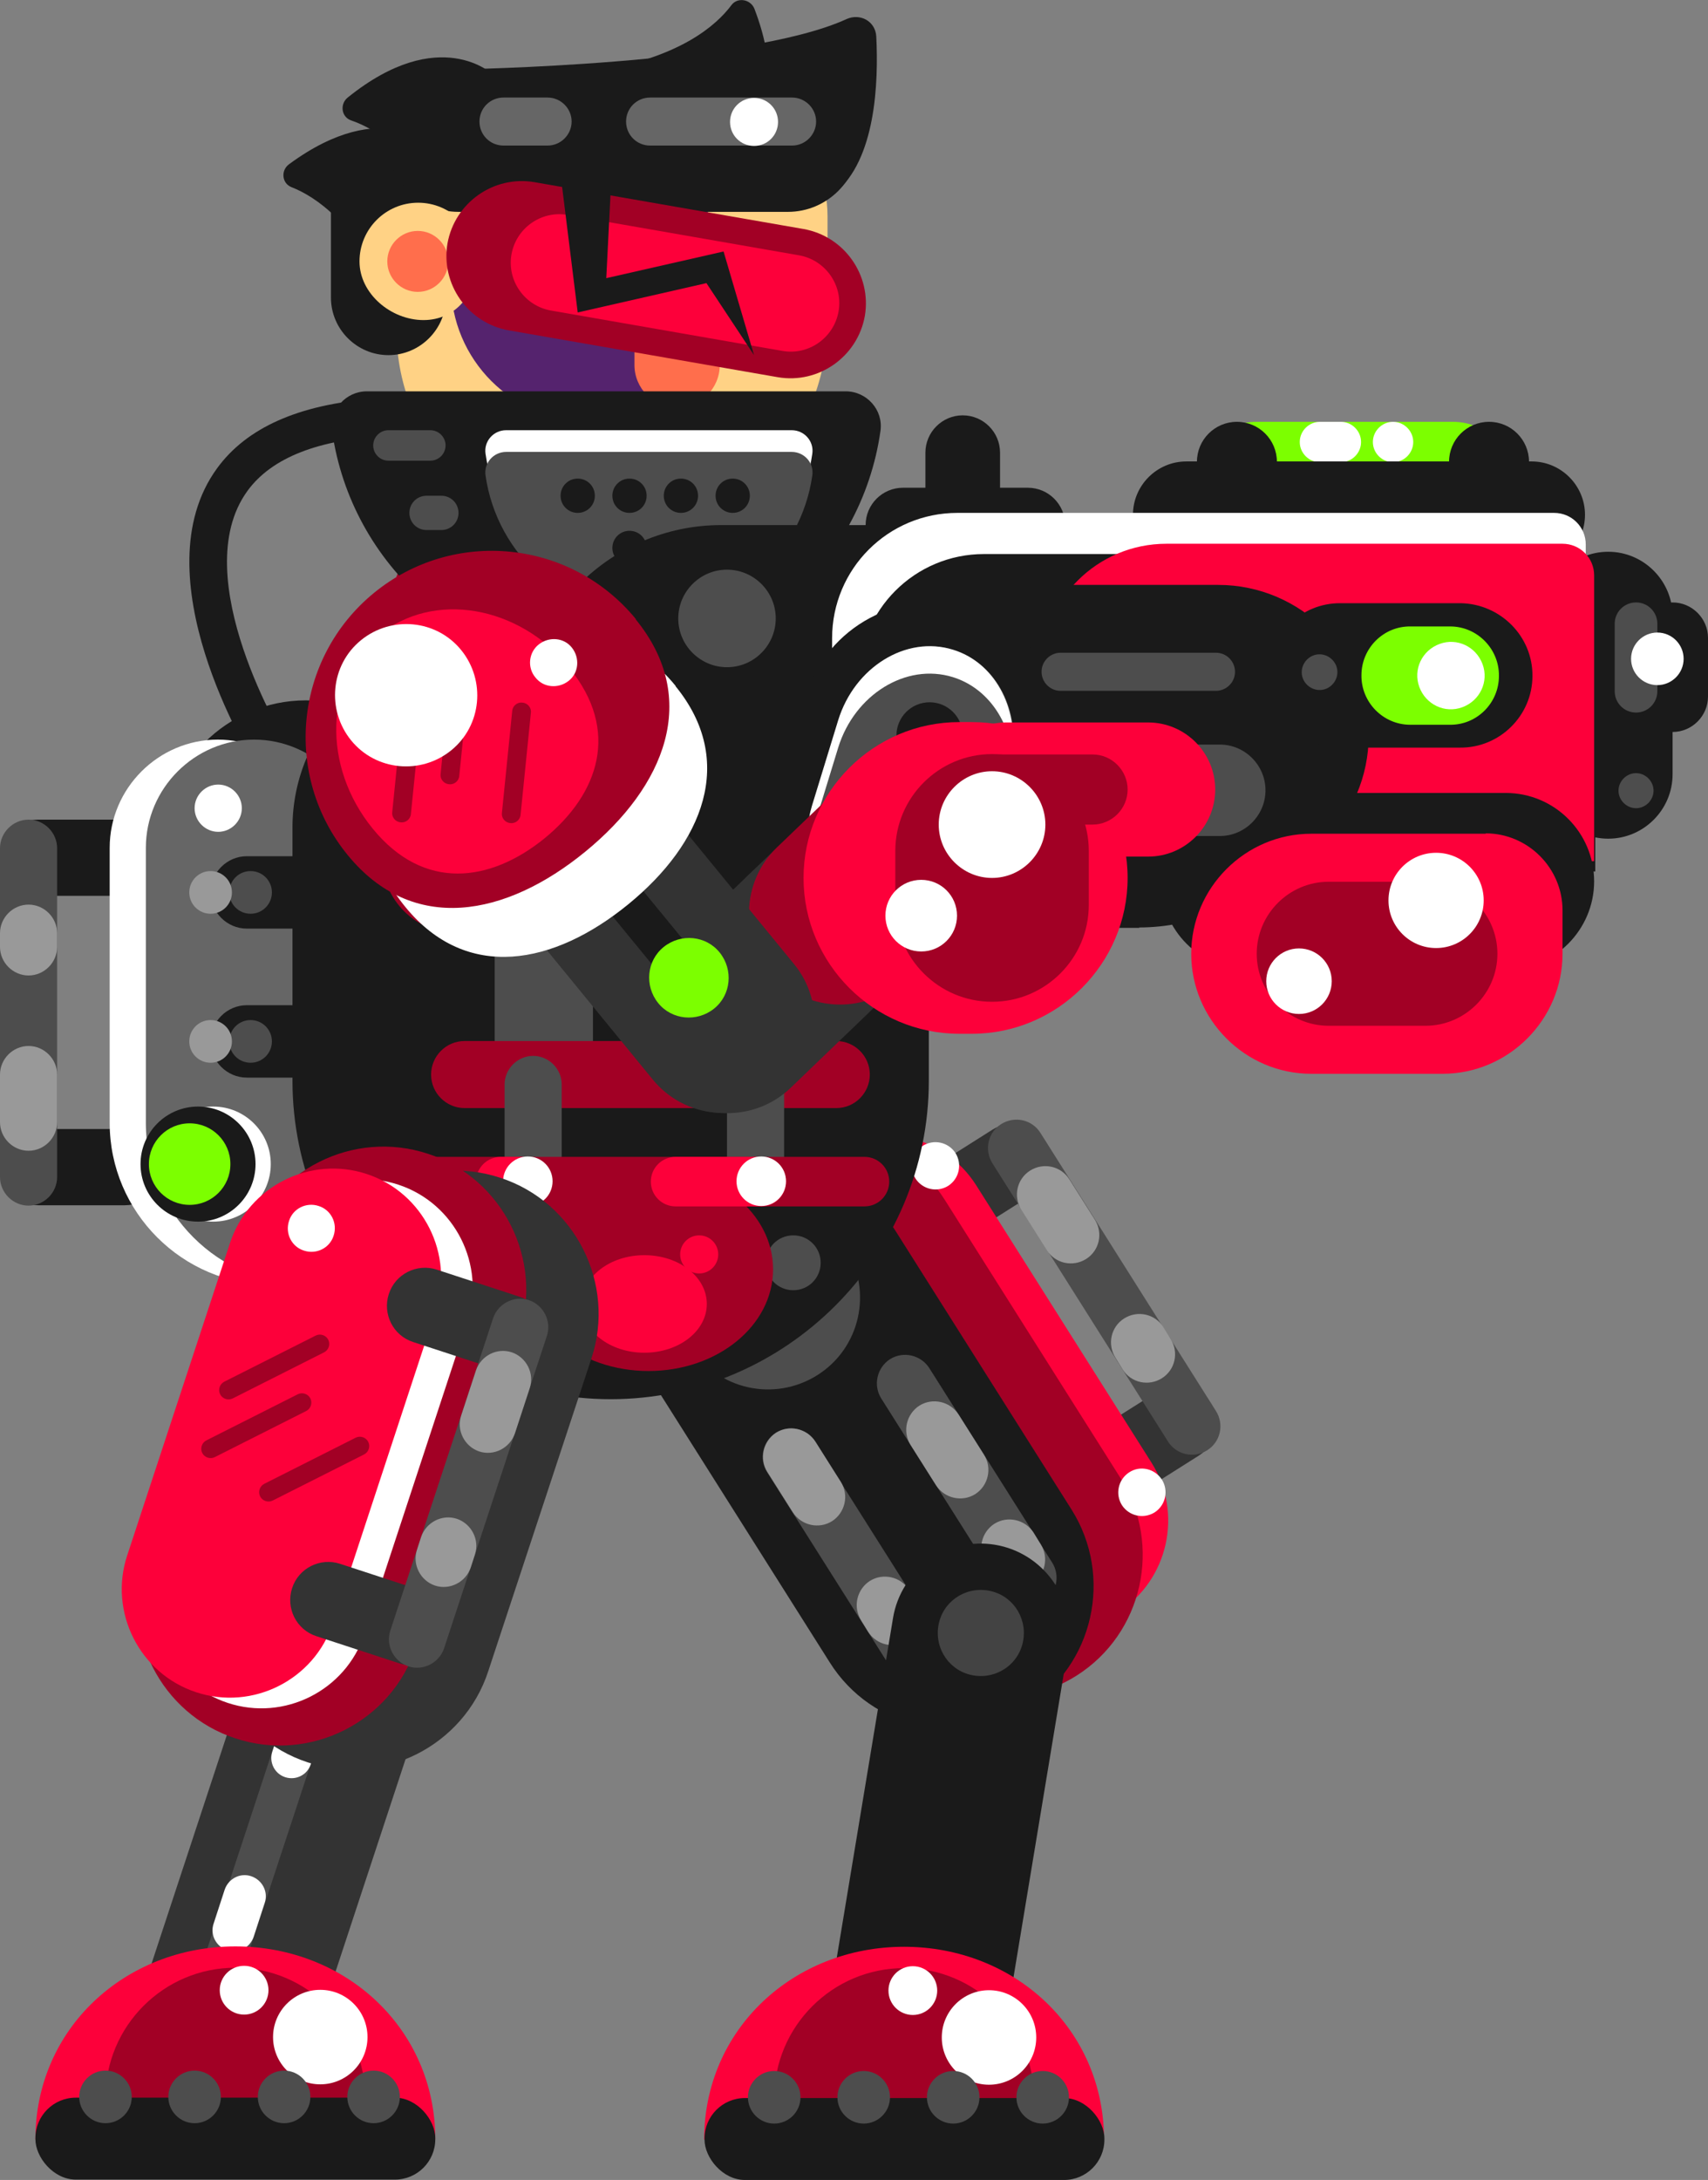 <?xml version="1.0" encoding="UTF-8"?>
<svg id="Layer_2" data-name="Layer 2" xmlns="http://www.w3.org/2000/svg" viewBox="0 0 44.85 57.21">
  <rect x="0" y="0" width="44.85" height="57.21" fill="#808080" stroke="none"/>
  <defs>
    <style>
      .cls-1 {
        fill: #55236e;
      }

      .cls-2 {
        fill: #a20025;
      }

      .cls-3 {
        fill: #fff;
      }

      .cls-4 {
        fill: #7cff00;
      }

      .cls-5 {
        fill: #ffd285;
      }

      .cls-6 {
        fill: #fd003a;
      }

      .cls-7 {
        fill: #4d4d4d;
      }

      .cls-8 {
        fill: #333;
      }

      .cls-9 {
        fill: #ff6e4c;
      }

      .cls-10 {
        fill: #999;
      }

      .cls-11 {
        fill: #434343;
      }

      .cls-12 {
        fill: #1a1a1a;
      }

      .cls-13 {
        fill: #74001b;
      }

      .cls-14 {
        fill: #666;
      }
    </style>
  </defs>
  <g id="dead">
    <g id="dead1">
      <g>
        <g>
          <path class="cls-12" d="m31.85,17.84l-.85-.08h-.11s-5.13-.51-5.13-.51c-1.31-.13-2.49.84-2.62,2.16h0c-.13,1.31.84,2.49,2.16,2.62l5.13.5h.11s.85.09.85.09c1.31.13,2.49-.84,2.62-2.16h0c.13-1.31-.84-2.49-2.16-2.62Z"/>
          <path class="cls-13" d="m33.84,18.03l-1.72-.17c-1.31-.13-2.49.84-2.62,2.16h0c-.13,1.31.84,2.49,2.16,2.62l1.72.17c1.31.13,2.49-.84,2.62-2.16h0c.13-1.31-.84-2.49-2.16-2.62Z"/>
        </g>
        <g>
          <path id="ArmOne" class="cls-12" d="m26.59,20.06h0c-.35,1.27-1.68,2.02-2.95,1.67l-10.81-3.01c-1.27-.35-2.02-1.68-1.67-2.95h0c.35-1.27,1.68-2.02,2.95-1.67l10.81,3.01c1.27.35,2.02,1.68,1.67,2.95Z"/>
          <path class="cls-7" d="m23.52,19.17h0c-.08.28-.37.44-.64.36l-2.99-.83c-.28-.08-.44-.37-.36-.64h0c.08-.28.37-.44.64-.36l2.99.83c.28.08.44.37.36.64Z"/>
          <path class="cls-3" d="m18.18,12.93c-2.44-.68-4.96.74-5.64,3.18s.74,4.96,3.18,5.64,4.06-1,4.74-3.43c.68-2.44.16-4.71-2.28-5.39Z"/>
          <path class="cls-2" d="m16.32,12.09c-2.6-.73-5.29.79-6.02,3.39s.79,5.29,3.39,6.02c2.6.73,4.33-1.06,5.06-3.66.73-2.6.17-5.03-2.43-5.75Z"/>
          <path class="cls-6" d="m15.48,13.25c-1.61-.45-3.28.49-3.73,2.1-.45,1.61.49,3.28,2.1,3.73,1.61.45,3.28-.49,3.73-2.1.45-1.61-.49-3.28-2.1-3.73Z"/>
          <path class="cls-12" d="m15.34,13.75c-1.61-.45-3.28.49-3.73,2.1-.45,1.61.49,3.28,2.1,3.73,1.61.45,3.28-.49,3.73-2.1.45-1.61-.49-3.28-2.1-3.73Z"/>
          <path class="cls-7" d="m15.04,14.82c-1.02-.28-2.08.31-2.37,1.33-.28,1.02.31,2.08,1.33,2.37,1.02.28,2.08-.31,2.37-1.33.28-1.02-.31-2.08-1.33-2.37Z"/>
          <path class="cls-12" d="m14.75,15.86c-.44-.12-.9.14-1.03.58-.12.44.14.9.58,1.03.44.12.9-.14,1.03-.58.12-.44-.14-.9-.58-1.03Z"/>
        </g>
      </g>
      <g>
        <g>
          <path class="cls-8" d="m25.21,32.55l1.93-1.22c.46-.29.6-.91.31-1.38h0c-.29-.46-.91-.6-1.38-.31l-1.93,1.22c-.46.29-.6.91-.31,1.38h0c.29.46.91.6,1.38.31Z"/>
          <path class="cls-8" d="m29.55,39.42l1.93-1.22c.46-.29.6-.91.31-1.38h0c-.29-.46-.91-.6-1.38-.31l-1.93,1.22c-.46.29-.6.91-.31,1.38h0c.29.46.91.6,1.38.31Z"/>
          <path class="cls-7" d="m31.7,38.06h0c.35-.22.45-.68.23-1.03l-4.61-7.3c-.22-.35-.68-.45-1.03-.23h0c-.35.22-.45.68-.23,1.03l4.61,7.3c.22.35.68.45,1.03.23Z"/>
          <path class="cls-10" d="m28.52,33.04h0c.35-.22.45-.68.23-1.03l-.67-1.06c-.22-.35-.68-.45-1.03-.23h0c-.35.22-.45.68-.23,1.03l.67,1.06c.22.35.68.45,1.03.23Z"/>
          <path class="cls-10" d="m30.51,36.17h0c.35-.22.45-.68.23-1.03l-.19-.31c-.22-.35-.68-.45-1.03-.23h0c-.35.22-.45.68-.23,1.03l.19.31c.22.35.68.45,1.03.23Z"/>
        </g>
        <path class="cls-6" d="m29.36,42.31h0c-1.32.83-3.08.44-3.92-.88l-4.61-7.29c-.83-1.32-.44-3.08.88-3.92h0c1.32-.83,3.08-.44,3.92.88l4.61,7.29c.83,1.32.44,3.08-.88,3.92Z"/>
        <path class="cls-2" d="m28.26,43.98h0c-1.75,1.1-4.08.58-5.18-1.17l-4.62-7.31c-1.1-1.75-.58-4.08,1.17-5.18h0c1.75-1.1,4.08-.58,5.18,1.17l4.62,7.31c1.1,1.75.58,4.08-1.17,5.18Z"/>
        <path class="cls-12" d="m26.97,44.8h0c-1.75,1.1-4.08.58-5.18-1.17l-4.62-7.31c-1.1-1.75-.58-4.08,1.17-5.18h0c1.75-1.1,4.08-.58,5.18,1.17l4.62,7.31c1.1,1.75.58,4.08-1.17,5.18Z"/>
        <path class="cls-7" d="m24.56,44.22h0c-.35.22-.81.11-1.03-.23l-3.39-5.36c-.22-.35-.11-.81.23-1.03h0c.35-.22.81-.11,1.03.23l3.39,5.36c.22.35.11.81-.23,1.03Z"/>
        <path class="cls-10" d="m21.85,39.92h0c-.35.22-.81.11-1.03-.23l-.67-1.06c-.22-.35-.11-.81.23-1.03h0c.35-.22.81-.11,1.03.23l.67,1.06c.22.35.11.81-.23,1.03Z"/>
        <path class="cls-10" d="m23.83,43.06h0c-.35.22-.81.11-1.03-.23l-.19-.31c-.22-.35-.11-.81.23-1.03h0c.35-.22.81-.11,1.03.23l.19.31c.22.35.11.81-.23,1.03Z"/>
        <path class="cls-7" d="m27.4,42.04h0c-.35.22-.81.11-1.03-.23l-3.23-5.11c-.22-.35-.11-.81.23-1.03h0c.35-.22.81-.11,1.03.23l3.23,5.11c.22.35.11.81-.23,1.03Z"/>
        <path class="cls-10" d="m25.61,39.21h0c-.35.22-.81.11-1.03-.23l-.67-1.06c-.22-.35-.11-.81.23-1.03h0c.35-.22.81-.11,1.03.23l.67,1.06c.22.35.11.81-.23,1.03Z"/>
        <path class="cls-10" d="m27.1,41.56h0c-.35.22-.81.11-1.03-.23l-.19-.31c-.22-.35-.11-.81.23-1.03h0c.35-.22.81-.11,1.03.23l.19.31c.22.35.11.81-.23,1.03Z"/>
        <path class="cls-3" d="m24.04,30.93c-.18-.29-.1-.67.19-.86.29-.18.67-.1.86.19.18.29.1.67-.19.86-.29.18-.67.1-.86-.19Z"/>
        <path class="cls-7" d="m22.21,32.76c-.71-1.13-2.2-1.46-3.33-.75s-1.46,2.2-.75,3.33,2.2,1.46,3.33.75c1.13-.71,1.46-2.2.75-3.33Z"/>
        <path class="cls-12" d="m21.27,33.35c-.38-.61-1.19-.79-1.79-.4-.61.38-.79,1.19-.4,1.79.38.61,1.19.79,1.79.4.61-.38.79-1.19.4-1.79Z"/>
        <path class="cls-3" d="m29.46,39.5c-.18-.29-.1-.67.19-.86s.67-.1.86.19c.18.29.1.67-.19.86-.29.18-.67.1-.86-.19Z"/>
      </g>
      <g>
        <g id="ShinTwo">
          <path class="cls-12" d="m23.68,55.34h0c-1.26-.21-2.13-1.41-1.92-2.68l1.69-10.2c.21-1.26,1.41-2.13,2.68-1.92h0c1.26.21,2.13,1.41,1.92,2.68l-1.69,10.2c-.21,1.26-1.41,2.13-2.68,1.92Z"/>
        </g>
        <path class="cls-11" d="m26.87,43.04c.1-.62-.31-1.2-.93-1.3s-1.2.31-1.3.93c-.1.62.31,1.2.93,1.3.62.1,1.2-.31,1.3-.93Z"/>
      </g>
      <g>
        <g id="ShinTwo-2" data-name="ShinTwo">
          <path class="cls-8" d="m5.18,55.32h0c-1.22-.4-1.88-1.72-1.48-2.94l3.24-9.83c.4-1.22,1.72-1.88,2.94-1.48h0c1.22.4,1.88,1.72,1.48,2.94l-3.24,9.83c-.4,1.22-1.72,1.88-2.94,1.48Z"/>
        </g>
        <path class="cls-7" d="m5.3,53.28h0c-.28-.09-.43-.39-.34-.67l3.26-9.9c.09-.28.39-.43.67-.34h0c.28.09.43.39.34.67l-3.26,9.9c-.09.28-.39.43-.67.34Z"/>
        <path class="cls-3" d="m7.49,46.64h0c-.28-.09-.43-.39-.34-.67l.56-1.69c.09-.28.39-.43.67-.34h0c.28.09.43.39.34.67l-.56,1.69c-.09.28-.39.43-.67.34Z"/>
        <path class="cls-3" d="m5.96,51.18h0c-.29-.1-.45-.41-.35-.7l.29-.89c.1-.29.41-.45.7-.35h0c.29.1.45.41.35.7l-.29.89c-.1.29-.41.45-.7.35Z"/>
      </g>
      <g>
        <path class="cls-6" d="m28.99,56.15c0-2.9-2.35-5.06-5.25-5.06s-5.25,2.16-5.25,5.06h10.5Z"/>
        <path class="cls-2" d="m26.96,56.15c.12-.34.19-.71.19-1.09,0-1.88-1.53-3.41-3.41-3.41s-3.41,1.53-3.41,3.41c0,.38.08.75.19,1.09h6.44Z"/>
        <rect class="cls-12" x="18.5" y="55.06" width="10.5" height="2.15" rx="1.06" ry="1.06"/>
        <circle class="cls-3" cx="25.97" cy="53.47" r="1.24"/>
        <circle class="cls-3" cx="23.97" cy="52.24" r=".64"/>
        <path class="cls-7" d="m20.33,55.73h0c-.38,0-.69-.31-.69-.69h0c0-.38.31-.69.69-.69h0c.38,0,.69.31.69.69h0c0,.38-.31.69-.69.69Z"/>
        <path class="cls-7" d="m27.38,55.73h0c-.38,0-.69-.31-.69-.69h0c0-.38.31-.69.69-.69h0c.38,0,.69.31.69.69h0c0,.38-.31.69-.69.69Z"/>
        <path class="cls-7" d="m25.03,55.73h0c-.38,0-.69-.31-.69-.69h0c0-.38.31-.69.69-.69h0c.38,0,.69.31.69.69h0c0,.38-.31.69-.69.69Z"/>
        <path class="cls-7" d="m22.68,55.73h0c-.38,0-.69-.31-.69-.69h0c0-.38.31-.69.69-.69h0c.38,0,.69.31.69.69h0c0,.38-.31.69-.69.69Z"/>
      </g>
      <g>
        <path class="cls-6" d="m11.43,56.14c0-2.9-2.35-5.06-5.25-5.06s-5.25,2.16-5.25,5.06h10.5Z"/>
        <path class="cls-2" d="m9.4,56.14c.12-.34.19-.71.19-1.09,0-1.88-1.53-3.41-3.41-3.41s-3.41,1.53-3.41,3.41c0,.38.08.75.19,1.09h6.44Z"/>
        <rect class="cls-12" x=".93" y="55.05" width="10.5" height="2.15" rx="1.06" ry="1.06"/>
        <circle class="cls-3" cx="8.41" cy="53.46" r="1.24"/>
        <circle class="cls-3" cx="6.41" cy="52.23" r=".64"/>
        <path class="cls-7" d="m2.77,55.72h0c-.38,0-.69-.31-.69-.69h0c0-.38.31-.69.69-.69h0c.38,0,.69.31.69.69h0c0,.38-.31.69-.69.69Z"/>
        <path class="cls-7" d="m9.81,55.72h0c-.38,0-.69-.31-.69-.69h0c0-.38.31-.69.69-.69h0c.38,0,.69.31.69.69h0c0,.38-.31.69-.69.69Z"/>
        <path class="cls-7" d="m7.46,55.72h0c-.38,0-.69-.31-.69-.69h0c0-.38.31-.69.69-.69h0c.38,0,.69.31.69.69h0c0,.38-.31.69-.69.69Z"/>
        <path class="cls-7" d="m5.11,55.72h0c-.38,0-.69-.31-.69-.69h0c0-.38.31-.69.69-.69h0c.38,0,.69.31.69.69h0c0,.38-.31.69-.69.69Z"/>
      </g>
      <g>
        <path class="cls-12" d="m7.11,20.29c-.17,0-.33-.08-.42-.24-.12-.2-3.04-4.95-.99-7.76,1.55-2.13,5.47-2.43,11.64-.89.27.07.43.34.36.61-.07.27-.34.43-.61.36-5.66-1.41-9.32-1.23-10.59.51-1.65,2.26,1.01,6.6,1.03,6.64.15.23.07.54-.16.69-.08.05-.17.08-.26.08Z"/>
        <g>
          <g>
            <path class="cls-12" d="m3.28,29.63H1c-.55,0-1,.45-1,1h0c0,.55.45,1,1,1h2.28c.55,0,1-.45,1-1h0c0-.55-.45-1-1-1Z"/>
            <path class="cls-12" d="m3.28,21.51H1c-.55,0-1,.45-1,1h0c0,.55.45,1,1,1h2.28c.55,0,1-.45,1-1h0c0-.55-.45-1-1-1Z"/>
            <path class="cls-7" d="m.75,21.51h0c-.41,0-.75.34-.75.75v8.63c0,.41.34.75.75.75h0c.41,0,.75-.34.75-.75v-8.63c0-.41-.34-.75-.75-.75Z"/>
            <path class="cls-10" d="m.75,27.45h0c-.41,0-.75.34-.75.75v1.25c0,.41.34.75.75.75h0c.41,0,.75-.34.75-.75v-1.25c0-.41-.34-.75-.75-.75Z"/>
            <path class="cls-10" d="m.75,23.74h0c-.41,0-.75.34-.75.75v.36c0,.41.34.75.75.75h0c.41,0,.75-.34.75-.75v-.36c0-.41-.34-.75-.75-.75Z"/>
          </g>
          <path class="cls-12" d="m10.09,34.55h0c.93,0,1.7-.76,1.7-1.7v-10.71c0-2.07-1.69-3.76-3.76-3.76h0c-2.07,0-3.76,1.69-3.76,3.76v6.59c0,3.2,2.62,5.82,5.82,5.82Z"/>
          <path class="cls-3" d="m7.13,33.72h0c.79,0,1.43-.64,1.43-1.43v-10.04c0-1.56-1.28-2.84-2.84-2.84h0c-1.56,0-2.84,1.28-2.84,2.84v7.22c0,2.34,1.91,4.25,4.25,4.25Z"/>
          <path class="cls-14" d="m8.08,33.72h0c.79,0,1.43-.64,1.43-1.43v-10.04c0-1.56-1.28-2.84-2.84-2.84h0c-1.56,0-2.84,1.28-2.84,2.84v7.22c0,2.34,1.91,4.25,4.25,4.25Z"/>
          <path class="cls-3" d="m6.35,21.21c0-.34-.28-.62-.62-.62s-.62.28-.62.62.28.62.62.62.62-.28.62-.62Z"/>
          <circle class="cls-3" cx="5.6" cy="30.55" r="1.51"/>
          <circle class="cls-12" cx="5.2" cy="30.55" r="1.51"/>
          <circle class="cls-4" cx="4.98" cy="30.55" r="1.07"/>
          <path class="cls-12" d="m11.98,24.37h-5.5c-.52,0-.95-.43-.95-.95h0c0-.52.43-.95.95-.95h5.5c.52,0,.95.43.95.95h0c0,.52-.43.95-.95.95Z"/>
          <path class="cls-12" d="m11.98,28.28h-5.5c-.52,0-.95-.43-.95-.95h0c0-.52.43-.95.95-.95h5.5c.52,0,.95.43.95.95h0c0,.52-.43.95-.95.95Z"/>
          <path class="cls-7" d="m7.14,27.33c0-.31-.25-.56-.56-.56s-.56.25-.56.56.25.56.56.56.56-.25.56-.56Z"/>
          <path class="cls-7" d="m7.14,23.42c0-.31-.25-.56-.56-.56s-.56.25-.56.56.25.56.56.56.56-.25.56-.56Z"/>
          <path class="cls-10" d="m6.09,23.42c0-.31-.25-.56-.56-.56s-.56.25-.56.56.25.56.56.56.56-.25.56-.56Z"/>
          <path class="cls-10" d="m6.09,27.33c0-.31-.25-.56-.56-.56s-.56.25-.56.56.25.56.56.56.56-.25.56-.56Z"/>
        </g>
        <g>
          <path class="cls-12" d="m16.04,36.72h0c-4.6,0-8.36-3.76-8.36-8.36v-6.64c0-2.6,2.13-4.73,4.73-4.73h7.25c2.6,0,4.73,2.13,4.73,4.73v6.64c0,4.6-3.76,8.36-8.36,8.36Z"/>
          <path class="cls-7" d="m14.28,28.62h0c-.71,0-1.29-.58-1.29-1.29v-4.04c0-.71.58-1.29,1.29-1.29h0c.71,0,1.29.58,1.29,1.29v4.04c0,.71-.58,1.29-1.29,1.29Z"/>
          <path class="cls-7" d="m20.64,28.62h0c-.71,0-1.29-.58-1.29-1.29v-4.04c0-.71.58-1.29,1.29-1.29h0c.71,0,1.29.58,1.29,1.29v4.04c0,.71-.58,1.29-1.29,1.29Z"/>
          <path class="cls-2" d="m14.98,24.48h-3c-1.07,0-1.94-.87-1.94-1.94h0c0-2.22,1.81-4.03,4.03-4.03h.91c1.07,0,1.94.87,1.94,1.94v2.09c0,1.07-.87,1.94-1.94,1.94Z"/>
          <path class="cls-2" d="m22.98,24.48h-3c-1.07,0-1.94-.87-1.94-1.94v-2.09c0-1.07.87-1.94,1.94-1.94h1.57c1.85,0,3.36,1.51,3.36,3.36v.66c0,1.07-.87,1.94-1.94,1.94Z"/>
          <path class="cls-6" d="m21.64,23.54l-2.78-2.78c-.21-.21-.21-.56,0-.78h0c.21-.21.56-.21.78,0l2.78,2.78c.21.21.21.56,0,.78h0c-.21.21-.56.21-.78,0Z"/>
          <path class="cls-6" d="m22.94,21.6l-1.23-1.23c-.21-.21-.21-.56,0-.78h0c.21-.21.56-.21.78,0l1.23,1.23c.21.21.21.56,0,.78h0c-.21.21-.56.21-.78,0Z"/>
          <path class="cls-6" d="m13.83,23.54l-2.14-2.14c-.21-.21-.21-.56,0-.78h0c.21-.21.56-.21.78,0l2.14,2.14c.21.21.21.56,0,.78h0c-.21.21-.56.21-.78,0Z"/>
          <path class="cls-6" d="m15.13,21.6l-1.23-1.23c-.21-.21-.21-.56,0-.78h0c.21-.21.56-.21.78,0l1.23,1.23c.21.21.21.56,0,.78h0c-.21.21-.56.21-.78,0Z"/>
          <path class="cls-2" d="m21.96,29.08h-9.76c-.48,0-.88-.39-.88-.88h0c0-.48.39-.88.88-.88h9.76c.48,0,.88.39.88.88h0c0,.48-.39.88-.88.88Z"/>
          <path class="cls-7" d="m14,31.16h0c-.41,0-.75-.34-.75-.75v-1.95c0-.41.34-.75.75-.75h0c.41,0,.75.34.75.75v1.95c0,.41-.34.75-.75.75Z"/>
          <path class="cls-7" d="m19.84,31.16h0c-.41,0-.75-.34-.75-.75v-1.95c0-.41.34-.75.75-.75h0c.41,0,.75.34.75.75v1.95c0,.41-.34.75-.75.75Z"/>
          <path class="cls-7" d="m14.01,33.54c0,.62-.5,1.12-1.12,1.12s-1.12-.5-1.12-1.12.5-1.12,1.12-1.12,1.12.5,1.12,1.12Z"/>
          <path class="cls-7" d="m21.55,33.14c0,.4-.32.72-.72.72s-.72-.32-.72-.72.32-.72.72-.72.72.32.72.72Z"/>
          <circle class="cls-3" cx="12.04" cy="20.97" r=".66"/>
          <circle class="cls-3" cx="14.33" cy="19.98" r=".65"/>
          <path class="cls-2" d="m20.3,33.31c0-1.47-1.46-2.67-3.27-2.67s-3.27,1.19-3.27,2.67,1.46,2.67,3.27,2.67,3.27-1.19,3.27-2.67Z"/>
          <path class="cls-3" d="m19.87,20.27c0,.36-.29.66-.66.66s-.66-.29-.66-.66.29-.66.66-.66.66.29.66.66Z"/>
          <path class="cls-3" d="m22.75,19.98c0,.36-.29.65-.65.65s-.65-.29-.65-.65.29-.65.65-.65.65.29.65.65Z"/>
          <path class="cls-2" d="m22.7,31.66h-12.56c-.36,0-.65-.29-.65-.65h0c0-.36.29-.65.65-.65h12.56c.36,0,.65.29.65.65h0c0,.36-.29.65-.65.65Z"/>
          <path class="cls-6" d="m19.99,31.66h-2.25c-.36,0-.65-.29-.65-.65h0c0-.36.29-.65.65-.65h2.25c.36,0,.65.29.65.65h0c0,.36-.29.65-.65.65Z"/>
          <path class="cls-6" d="m13.68,31.66h-.53c-.36,0-.65-.29-.65-.65h0c0-.36.29-.65.65-.65h.53c.36,0,.65.29.65.65h0c0,.36-.29.65-.65.65Z"/>
          <path class="cls-3" d="m20.64,31c0,.36-.29.65-.65.65s-.65-.29-.65-.65.29-.65.65-.65.65.29.65.65Z"/>
          <path class="cls-3" d="m14.51,31c0,.36-.29.65-.65.65s-.65-.29-.65-.65.29-.65.65-.65.65.29.65.65Z"/>
          <path class="cls-6" d="m18.56,34.22c0-.71-.73-1.28-1.64-1.28s-1.64.57-1.64,1.28.73,1.28,1.64,1.28,1.64-.57,1.64-1.28Z"/>
          <circle class="cls-6" cx="18.36" cy="32.92" r=".5"/>
        </g>
      </g>
      <g>
        <path class="cls-12" d="m12.95,1.96s-1.4-1.35-3.82.6c-.21.17-.17.51.09.6.65.22,1.7.87,2.68,2.72l1.05-3.91Z"/>
        <path class="cls-12" d="m11.43,3.88s-1.34-1.41-3.84.43c-.22.16-.19.5.06.6.64.25,1.66.94,2.55,2.83l1.22-3.86Z"/>
        <path class="cls-12" d="m19.21,4.05s1.71-.92.6-3.82c-.1-.25-.44-.31-.6-.1-.41.55-1.35,1.35-3.41,1.71l3.4,2.2Z"/>
        <path class="cls-12" d="m12.04,1.82s7.56-.11,10.19-1.32c.36-.16.76.06.78.46.06,1.2-.01,3.23-1.09,4.11L12.04,1.82Z"/>
        <path class="cls-5" d="m15.97,14.21h0c-3.06,0-5.56-2.5-5.56-5.56v-2.97c0-1.87,1.53-3.39,3.39-3.39h4.54c1.87,0,3.39,1.53,3.39,3.39v2.75c0,3.18-2.6,5.77-5.77,5.77Z"/>
        <path class="cls-12" d="m10.2,9.32h0c-.83,0-1.51-.68-1.51-1.51v-2.48c0-.83.68-1.51,1.51-1.51h0c.83,0,1.51.68,1.51,1.51v2.48c0,.83-.68,1.51-1.51,1.51Z"/>
        <path class="cls-1" d="m19.1,7.43c0-2-1.62-3.63-3.63-3.63s-3.63,1.62-3.63,3.63,1.62,3.63,3.63,3.63,3.63-1.62,3.63-3.63Z"/>
        <path class="cls-12" d="m20.69,5.56h-8.65c-1.03,0-1.87-.84-1.87-1.87h0c0-1.03.84-1.87,1.87-1.87h8.65c1.03,0,1.87.84,1.87,1.87h0c0,1.03-.84,1.87-1.87,1.87Z"/>
        <g>
          <path class="cls-5" d="m12.52,6.86c0,.85-.55,1.54-1.4,1.54s-1.68-.69-1.68-1.54.69-1.54,1.54-1.54,1.54.69,1.54,1.54Z"/>
          <path class="cls-9" d="m11.77,6.86c0,.44-.36.8-.8.8s-.8-.36-.8-.8.36-.8.8-.8.8.36.8.8Z"/>
        </g>
        <path class="cls-9" d="m17.78,10.7h0c-.62,0-1.12-.51-1.12-1.12v-1.11c0-.62.51-1.12,1.12-1.12h0c.62,0,1.12.51,1.12,1.12v1.11c0,.62-.51,1.12-1.12,1.12Z"/>
        <path class="cls-14" d="m20.8,3.82h-3.73c-.35,0-.63-.28-.63-.63h0c0-.35.28-.63.63-.63h3.73c.34,0,.63.28.63.63h0c0,.34-.28.63-.63.63Z"/>
        <path class="cls-3" d="m20.43,3.2c0-.35-.28-.63-.63-.63s-.63.28-.63.63.28.63.63.63.63-.28.63-.63Z"/>
        <path class="cls-14" d="m14.38,3.82h-1.16c-.35,0-.63-.28-.63-.63h0c0-.35.28-.63.63-.63h1.16c.34,0,.63.28.63.63h0c0,.34-.28.63-.63.63Z"/>
        <g>
          <path class="cls-2" d="m20.43,9.9l-7.07-1.23c-1.07-.19-1.79-1.21-1.61-2.28h0c.19-1.07,1.21-1.79,2.28-1.61l7.07,1.23c1.07.19,1.79,1.21,1.61,2.28h0c-.19,1.07-1.21,1.79-2.28,1.61Z"/>
          <path class="cls-6" d="m14.47,8.15c-.69-.12-1.16-.78-1.04-1.47.12-.69.78-1.16,1.47-1.04l6.08,1.06c.69.12,1.16.78,1.04,1.47-.12.69-.78,1.16-1.47,1.04l-6.08-1.06Z"/>
        </g>
        <path class="cls-12" d="m15.92,17.55c3.66,0,6.7-2.71,7.2-6.24.08-.55-.36-1.04-.91-1.04h-12.58c-.55,0-.99.49-.91,1.04.5,3.53,3.53,6.24,7.2,6.24Z"/>
        <path class="cls-3" d="m17.04,15.63c2.18,0,3.99-1.62,4.29-3.72.05-.33-.21-.62-.54-.62h-7.5c-.33,0-.59.29-.54.62.3,2.1,2.11,3.72,4.29,3.72Z"/>
        <path class="cls-7" d="m17.04,16.2c2.18,0,3.99-1.62,4.29-3.72.05-.33-.21-.62-.54-.62h-7.5c-.33,0-.59.29-.54.62.3,2.1,2.11,3.72,4.29,3.72Z"/>
        <path class="cls-12" d="m15.62,13.01c0,.25-.2.45-.45.45s-.45-.2-.45-.45.2-.45.45-.45.45.2.45.45Z"/>
        <path class="cls-12" d="m16.98,13.01c0,.25-.2.45-.45.45s-.45-.2-.45-.45.2-.45.45-.45.45.2.45.45Z"/>
        <path class="cls-12" d="m18.33,13.01c0,.25-.2.45-.45.45s-.45-.2-.45-.45.2-.45.45-.45.45.2.45.45Z"/>
        <path class="cls-12" d="m19.69,13.01c0,.25-.2.45-.45.45s-.45-.2-.45-.45.2-.45.45-.45.45.2.45.45Z"/>
        <path class="cls-12" d="m16.98,14.38c0,.25-.2.45-.45.45s-.45-.2-.45-.45.2-.45.45-.45.45.2.45.45Z"/>
        <path class="cls-12" d="m18.33,14.38c0,.25-.2.45-.45.45s-.45-.2-.45-.45.2-.45.45-.45.45.2.45.45Z"/>
        <path class="cls-7" d="m11.3,12.09h-1.1c-.22,0-.4-.18-.4-.4h0c0-.22.18-.4.4-.4h1.1c.22,0,.4.18.4.4h0c0,.22-.18.4-.4.4Z"/>
        <path class="cls-7" d="m11.59,13.91h-.39c-.25,0-.45-.2-.45-.45h0c0-.25.2-.45.45-.45h.39c.25,0,.45.2.45.45h0c0,.25-.2.45-.45.45Z"/>
        <polygon class="cls-12" points="14.72 4.58 15.17 8.2 18.55 7.43 19.8 9.32 19 6.6 15.92 7.3 16.08 4.14 14.72 4.58"/>
      </g>
      <g>
        <path class="cls-12" d="m25.28,10.9h0c-.54,0-.98.44-.98.98v3.28c0,.54.44.98.98.98h0c.54,0,.98-.44.98-.98v-3.28c0-.54-.44-.98-.98-.98Z"/>
        <path class="cls-12" d="m27.97,13.78h0c0-.54-.44-.98-.98-.98h-3.28c-.54,0-.98.44-.98.98h0c0,.54.44.98.98.98h3.28c.54,0,.98-.44.98-.98Z"/>
        <path class="cls-4" d="m38.15,11.07h-5.15c-.89,0-1.62.73-1.62,1.62h0c0,.89.73,1.62,1.62,1.62h5.15c.89,0,1.62-.73,1.62-1.62h0c0-.89-.73-1.62-1.62-1.62Z"/>
        <path class="cls-3" d="m35.21,11.07h-.55c-.29,0-.53.24-.53.53h0c0,.29.24.53.53.53h.55c.29,0,.53-.24.53-.53h0c0-.29-.24-.53-.53-.53Z"/>
        <path class="cls-3" d="m36.58,11.07h0c-.29,0-.53.24-.53.53h0c0,.29.24.53.53.53h0c.29,0,.53-.24.53-.53h0c0-.29-.24-.53-.53-.53Z"/>
        <path class="cls-12" d="m40.22,12.11h-9.07c-.77,0-1.4.63-1.4,1.4h0c0,.77.63,1.4,1.4,1.4h9.07c.77,0,1.4-.63,1.4-1.4h0c0-.77-.63-1.4-1.4-1.4Z"/>
        <path class="cls-12" d="m32.48,13.17h0c-.58,0-1.05-.47-1.05-1.05h0c0-.58.47-1.05,1.05-1.05h0c.58,0,1.05.47,1.05,1.05h0c0,.58-.47,1.05-1.05,1.05Z"/>
        <path class="cls-12" d="m39.1,13.17h0c-.58,0-1.05-.47-1.05-1.05h0c0-.58.47-1.05,1.05-1.05h0c.58,0,1.05.47,1.05,1.05h0c0,.58-.47,1.05-1.05,1.05Z"/>
        <path class="cls-12" d="m29.92,24.35h-13.83c-1.33,0-2.43-1.09-2.43-2.43v-2.86c0-2.91,2.38-5.28,5.28-5.28h10.97c2.9,0,5.28,2.38,5.28,5.28h0c0,2.9-2.38,5.28-5.28,5.28Z"/>
        <path class="cls-12" d="m42.23,14.48h0c-.93,0-1.69.76-1.69,1.69v4.15c0,.93.76,1.69,1.69,1.69h0c.93,0,1.69-.76,1.69-1.69v-4.15c0-.93-.76-1.69-1.69-1.69Z"/>
        <path class="cls-3" d="m41.63,21.79h-19.78v-5.04c0-1.82,1.47-3.29,3.29-3.29h15.67c.46,0,.83.37.83.83v7.5Z"/>
        <path class="cls-12" d="m41.88,22.87h-19.33v-5.04c0-1.82,1.47-3.29,3.29-3.29h14c1.13,0,2.05.92,2.05,2.05v6.28Z"/>
        <path class="cls-6" d="m41.86,22.6h-14.52v-5.04c0-1.82,1.47-3.29,3.29-3.29h10.4c.46,0,.83.37.83.83v7.5Z"/>
        <path class="cls-12" d="m39.54,20.81h-6.74c-1.28,0-2.32,1.05-2.32,2.32h0c0,1.28,1.04,2.32,2.32,2.32h6.74c1.28,0,2.32-1.05,2.32-2.32h0c0-1.28-1.04-2.32-2.32-2.32Z"/>
        <path class="cls-12" d="m26.81,15.96h0c-1.82-.56-3.77.48-4.32,2.3l-.9,2.94c-.56,1.82.48,3.77,2.3,4.32h0c1.82.56,3.77-.48,4.32-2.3l.9-2.94c.56-1.82-.48-3.77-2.3-4.32Z"/>
        <path class="cls-12" d="m31.99,23.25h-5.86c-2.17,0-3.95-1.78-3.95-3.95h0c0-2.17,1.78-3.95,3.95-3.95h5.86c2.17,0,3.95,1.78,3.95,3.95h0c0,2.17-1.78,3.95-3.95,3.95Z"/>
        <path class="cls-7" d="m32.03,21.94h-2.28c-.66,0-1.2-.54-1.2-1.2h0c0-.66.54-1.2,1.2-1.2h2.28c.66,0,1.2.54,1.2,1.2h0c0,.66-.54,1.2-1.2,1.2Z"/>
        <path class="cls-12" d="m25.48,15.96h0c-1.82-.56-3.77.48-4.32,2.3l-.9,2.94c-.56,1.82.48,3.77,2.3,4.32h0c1.82.56,3.77-.48,4.32-2.3l.9-2.94c.56-1.82-.48-3.77-2.3-4.32Z"/>
        <path class="cls-7" d="m25.03,17.05h0c-1.23-.38-2.58.46-3.01,1.85l-.69,2.25c-.43,1.39.23,2.84,1.46,3.22h0c1.23.38,2.58-.46,3.01-1.85l.69-2.25c.43-1.39-.23-2.84-1.46-3.22Z"/>
        <path class="cls-3" d="m21.32,21.87l.69-2.25c.43-1.39,1.78-2.23,3.01-1.85.87.27,1.45,1.08,1.56,2.02.16-1.23-.47-2.41-1.56-2.74-1.23-.38-2.58.46-3.01,1.85l-.69,2.25c-.12.4-.15.81-.1,1.2.02-.16.05-.32.1-.48Z"/>
        <path class="cls-12" d="m25.28,19.3c0-.48-.39-.87-.87-.87s-.87.39-.87.87.39.87.87.87.87-.39.87-.87Z"/>
        <path class="cls-12" d="m24.14,22.38c0-.41-.33-.74-.74-.74s-.74.33-.74.74.33.74.74.74.74-.33.74-.74Z"/>
        <path class="cls-3" d="m29.72,19.83h0c-.51,0-.92.41-.92.92h0c0,.51.41.92.92.92h0c.51,0,.92-.41.92-.92h0c0-.51-.41-.92-.92-.92Z"/>
        <g>
          <path class="cls-6" d="m39.02,21.88h-4.59c-1.73,0-3.15,1.42-3.15,3.15h0c0,1.73,1.42,3.15,3.15,3.15h3.45c1.73,0,3.15-1.42,3.15-3.15v-1.14c0-1.11-.91-2.02-2.02-2.02Z"/>
          <path class="cls-2" d="m37.43,23.14h-2.54c-1.04,0-1.89.85-1.89,1.89h0c0,1.04.85,1.89,1.89,1.89h2.54c1.04,0,1.89-.85,1.89-1.89h0c0-1.04-.85-1.89-1.89-1.89Z"/>
          <circle class="cls-3" cx="37.71" cy="23.63" r="1.25"/>
          <circle class="cls-3" cx="34.11" cy="25.75" r=".86"/>
        </g>
        <path class="cls-7" d="m31.93,17.13h-4.08c-.27,0-.5.22-.5.5h0c0,.27.22.5.5.5h4.08c.27,0,.5-.22.5-.5h0c0-.27-.22-.5-.5-.5Z"/>
        <path class="cls-7" d="m16.27,17.51h0c-.84,0-1.53.69-1.53,1.53v2.25c0,.84.69,1.53,1.53,1.53h0c.84,0,1.53-.69,1.53-1.53v-2.25c0-.84-.69-1.53-1.53-1.53Z"/>
        <path class="cls-7" d="m19.09,14.95h0c-.71,0-1.28.58-1.28,1.28h0c0,.71.58,1.28,1.28,1.28h0c.71,0,1.28-.58,1.28-1.28h0c0-.71-.58-1.28-1.28-1.28Z"/>
        <path class="cls-12" d="m43.92,15.81h0c-.51,0-.93.42-.93.93v1.54c0,.51.42.93.93.93h0c.51,0,.93-.42.93-.93v-1.54c0-.51-.42-.93-.93-.93Z"/>
        <path class="cls-7" d="m42.96,18.7h0c-.31,0-.56-.25-.56-.56v-1.77c0-.31.25-.56.56-.56h0c.31,0,.56.25.56.56v1.77c0,.31-.25.56-.56.56Z"/>
        <path class="cls-7" d="m42.96,20.29h0c-.25,0-.46.21-.46.46h0c0,.25.21.46.46.46h0c.25,0,.46-.21.46-.46h0c0-.25-.21-.46-.46-.46Z"/>
        <path class="cls-3" d="m43.52,16.6h0c-.38,0-.69.31-.69.69h0c0,.38.31.69.69.69h0c.38,0,.69-.31.69-.69h0c0-.38-.31-.69-.69-.69Z"/>
        <g>
          <path class="cls-12" d="m33.3,17.71h0c0-1.04.86-1.89,1.9-1.88h3.16c1.04.02,1.89.87,1.88,1.91h0c0,1.04-.86,1.89-1.9,1.88h-3.16c-1.04-.02-1.89-.87-1.88-1.91Z"/>
          <path class="cls-4" d="m35.75,17.72h0c0-.71.58-1.29,1.29-1.28h1.04c.71,0,1.29.59,1.28,1.3h0c0,.71-.58,1.29-1.29,1.28h-1.04c-.71,0-1.29-.59-1.28-1.3Z"/>
          <path class="cls-3" d="m38.4,18.56c.46-.17.7-.67.53-1.13-.17-.46-.67-.7-1.13-.53-.46.17-.7.67-.53,1.13.17.46.67.7,1.13.53Z"/>
          <path class="cls-7" d="m34.81,18.08c.24-.09.37-.36.28-.6-.09-.24-.36-.37-.6-.28-.24.09-.37.36-.28.6.09.24.36.37.6.28Z"/>
        </g>
      </g>
      <g>
        <path class="cls-8" d="m20.21,22.43l-.62.59-.08.08-2.07,1.99c-.95.91-.98,2.44-.07,3.39h0c.91.95,2.44.98,3.39.07l2.07-1.99.08-.08.62-.59c.95-.91.98-2.44.07-3.39h0c-.91-.95-2.44-.98-3.39-.07Z"/>
        <path class="cls-2" d="m21.65,21.04l-1.25,1.2c-.95.91-.98,2.44-.07,3.39h0c.91.95,2.44.98,3.39.07l1.25-1.2c.95-.91.98-2.44.07-3.39h0c-.91-.95-2.44-.98-3.39-.07Z"/>
      </g>
      <g>
        <path class="cls-6" d="m30.15,22.48h-3.73c-.97,0-1.76-.79-1.76-1.76h0c0-.97.79-1.76,1.76-1.76h3.73c.97,0,1.76.79,1.76,1.76h0c0,.97-.79,1.76-1.76,1.76Z"/>
        <path class="cls-6" d="m25.52,18.95h-.33c-2.25,0-4.09,1.84-4.09,4.09h0c0,2.25,1.84,4.09,4.09,4.09h.33c2.25,0,4.09-1.84,4.09-4.09h0c0-2.25-1.84-4.09-4.09-4.09Z"/>
        <path class="cls-2" d="m26.05,26.29h0c-1.4,0-2.54-1.14-2.54-2.54v-1.42c0-1.4,1.14-2.54,2.54-2.54h0c1.4,0,2.54,1.14,2.54,2.54v1.42c0,1.4-1.14,2.54-2.54,2.54Z"/>
        <path class="cls-2" d="m28.69,21.64h-2.41c-.51,0-.92-.42-.92-.92h0c0-.51.42-.92.92-.92h2.41c.51,0,.92.42.92.92h0c0,.51-.42.92-.92.92Z"/>
        <path class="cls-3" d="m26.05,23.04h0c-.77,0-1.4-.63-1.4-1.4h0c0-.77.63-1.4,1.4-1.4h0c.77,0,1.4.63,1.4,1.4h0c0,.77-.63,1.4-1.4,1.4Z"/>
        <path class="cls-3" d="m24.19,24.97h0c-.52,0-.94-.42-.94-.94h0c0-.52.42-.94.94-.94h0c.52,0,.94.42.94.94h0c0,.52-.42.94-.94.94Z"/>
      </g>
      <g>
        <path id="ArmOne-2" data-name="ArmOne" class="cls-8" d="m20.51,28.67h0c-1.02.84-2.54.68-3.37-.34l-7.11-8.68c-.84-1.02-.68-2.54.34-3.37h0c1.02-.84,2.54-.68,3.37.34l7.11,8.68c.84,1.02.68,2.54-.34,3.37Z"/>
        <path class="cls-12" d="m18.09,25.67h0c-.22.18-.55.15-.73-.07l-1.97-2.4c-.18-.22-.15-.55.07-.74h0c.22-.18.55-.15.73.07l1.97,2.4c.18.22.15.55-.07.74Z"/>
        <path class="cls-3" d="m17.74,18c-1.6-1.96-4.49-2.25-6.45-.64-1.96,1.6-2.25,4.49-.64,6.45s3.89,1.52,5.85-.08c1.96-1.6,2.84-3.76,1.24-5.72Z"/>
        <path class="cls-2" d="m16.7,16.25c-1.71-2.09-4.79-2.4-6.88-.69-2.09,1.71-2.4,4.79-.69,6.88,1.71,2.09,4.15,1.62,6.24-.09s3.03-4.01,1.32-6.1Z"/>
        <path class="cls-6" d="m14.96,17.52c-1.34-1.64-3.58-2.02-5.01-.85-1.43,1.17-1.5,3.44-.16,5.08,1.34,1.64,3.08,1.41,4.51.25,1.43-1.17,1.99-2.83.65-4.47Z"/>
        <path class="cls-4" d="m18.9,25c-.36-.45-1.02-.51-1.47-.15-.45.36-.51,1.02-.15,1.47.36.45,1.02.51,1.47.15.45-.36.51-1.02.15-1.47Z"/>
        <g>
          <path class="cls-2" d="m13.4,21.6h0c-.14-.01-.24-.14-.22-.27l.27-2.67c.01-.14.14-.24.27-.22h0c.14.01.24.14.22.27l-.27,2.67c-.01.14-.14.24-.27.22Z"/>
          <path class="cls-2" d="m11.79,20.58h0c-.14-.01-.24-.14-.22-.27l.27-2.67c.01-.14.14-.24.27-.22h0c.14.01.24.14.22.27l-.27,2.67c-.01.14-.14.24-.27.22Z"/>
          <path class="cls-2" d="m10.52,21.58h0c-.14-.01-.24-.14-.22-.27l.27-2.67c.01-.14.14-.24.27-.22h0c.14.01.24.14.22.27l-.27,2.67c-.01.14-.14.24-.27.22Z"/>
        </g>
        <path class="cls-3" d="m12.11,17.06c.65.8.54,1.98-.26,2.63-.8.65-1.98.54-2.63-.26-.65-.8-.54-1.98.26-2.63.8-.65,1.98-.54,2.63.26Z"/>
        <path class="cls-3" d="m14.06,17.78c-.22-.26-.18-.66.09-.87s.66-.18.87.09.18.66-.09.87-.66.18-.87-.09Z"/>
      </g>
      <g>
        <path class="cls-8" d="m8.08,46.25h0c1.96.65,4.1-.43,4.74-2.39l2.71-8.21c.65-1.96-.43-4.1-2.39-4.74h0c-1.96-.65-4.1.43-4.74,2.39l-2.71,8.21c-.65,1.96.43,4.1,2.39,4.74Z"/>
        <path class="cls-2" d="m6.18,45.62h0c1.96.65,4.1-.43,4.74-2.39l2.71-8.21c.65-1.96-.43-4.1-2.39-4.74h0c-1.96-.65-4.1.43-4.74,2.39l-2.71,8.21c-.65,1.96.43,4.1,2.39,4.74Z"/>
        <path class="cls-3" d="m5.98,44.69h0c1.48.49,3.1-.32,3.59-1.81l2.7-8.2c.49-1.48-.32-3.1-1.81-3.59h0c-1.48-.49-3.1.32-3.59,1.81l-2.7,8.2c-.49,1.48.32,3.1,1.81,3.59Z"/>
        <path class="cls-6" d="m5.15,44.41h0c1.48.49,3.1-.32,3.59-1.81l2.7-8.2c.49-1.48-.32-3.1-1.81-3.59h0c-1.48-.49-3.1.32-3.59,1.81l-2.7,8.2c-.49,1.48.32,3.1,1.81,3.59Z"/>
        <path class="cls-8" d="m10.85,35.22l2.17.71c.52.17,1.09-.11,1.26-.64h0c.17-.52-.11-1.09-.64-1.26l-2.17-.71c-.52-.17-1.09.11-1.26.64h0c-.17.52.11,1.09.64,1.26Z"/>
        <path class="cls-8" d="m8.31,42.94l2.17.71c.52.17,1.09-.11,1.26-.64h0c.17-.52-.11-1.09-.64-1.26l-2.17-.71c-.52-.17-1.09.11-1.26.64h0c-.17.52.11,1.09.64,1.26Z"/>
        <path class="cls-7" d="m10.72,43.73h0c.39.13.81-.09.94-.47l2.7-8.2c.13-.39-.09-.81-.47-.94h0c-.39-.13-.81.09-.94.47l-2.7,8.2c-.13.39.09.81.47.94Z"/>
        <path class="cls-10" d="m12.58,38.09h0c.39.13.81-.09.94-.47l.39-1.19c.13-.39-.09-.81-.47-.94h0c-.39-.13-.81.09-.94.47l-.39,1.19c-.13.39.09.81.47.94Z"/>
        <path class="cls-10" d="m11.42,41.61h0c.39.13.81-.09.94-.47l.11-.34c.13-.39-.09-.81-.47-.94h0c-.39-.13-.81.09-.94.47l-.11.34c-.13.39.09.81.47.94Z"/>
        <g>
          <path class="cls-2" d="m9.67,37.84h0c-.06-.12-.21-.17-.33-.11l-2.4,1.21c-.12.06-.17.21-.11.33h0c.06.12.21.17.33.11l2.4-1.21c.12-.06.17-.21.11-.33Z"/>
          <path class="cls-2" d="m8.15,36.7h0c-.06-.12-.21-.17-.33-.11l-2.4,1.21c-.12.06-.17.21-.11.33h0c.06.12.21.17.33.11l2.4-1.21c.12-.06.17-.21.11-.33Z"/>
          <path class="cls-2" d="m8.62,35.16h0c-.06-.12-.21-.17-.33-.11l-2.4,1.21c-.12.06-.17.21-.11.33h0c.06.12.21.17.33.11l2.4-1.21c.12-.06.17-.21.11-.33Z"/>
        </g>
        <path class="cls-3" d="m8.76,32.43c.11-.33-.07-.68-.39-.78-.33-.11-.68.07-.78.39-.11.33.07.68.39.78.33.11.68-.07.78-.39Z"/>
      </g>
    </g>
  </g>
</svg>